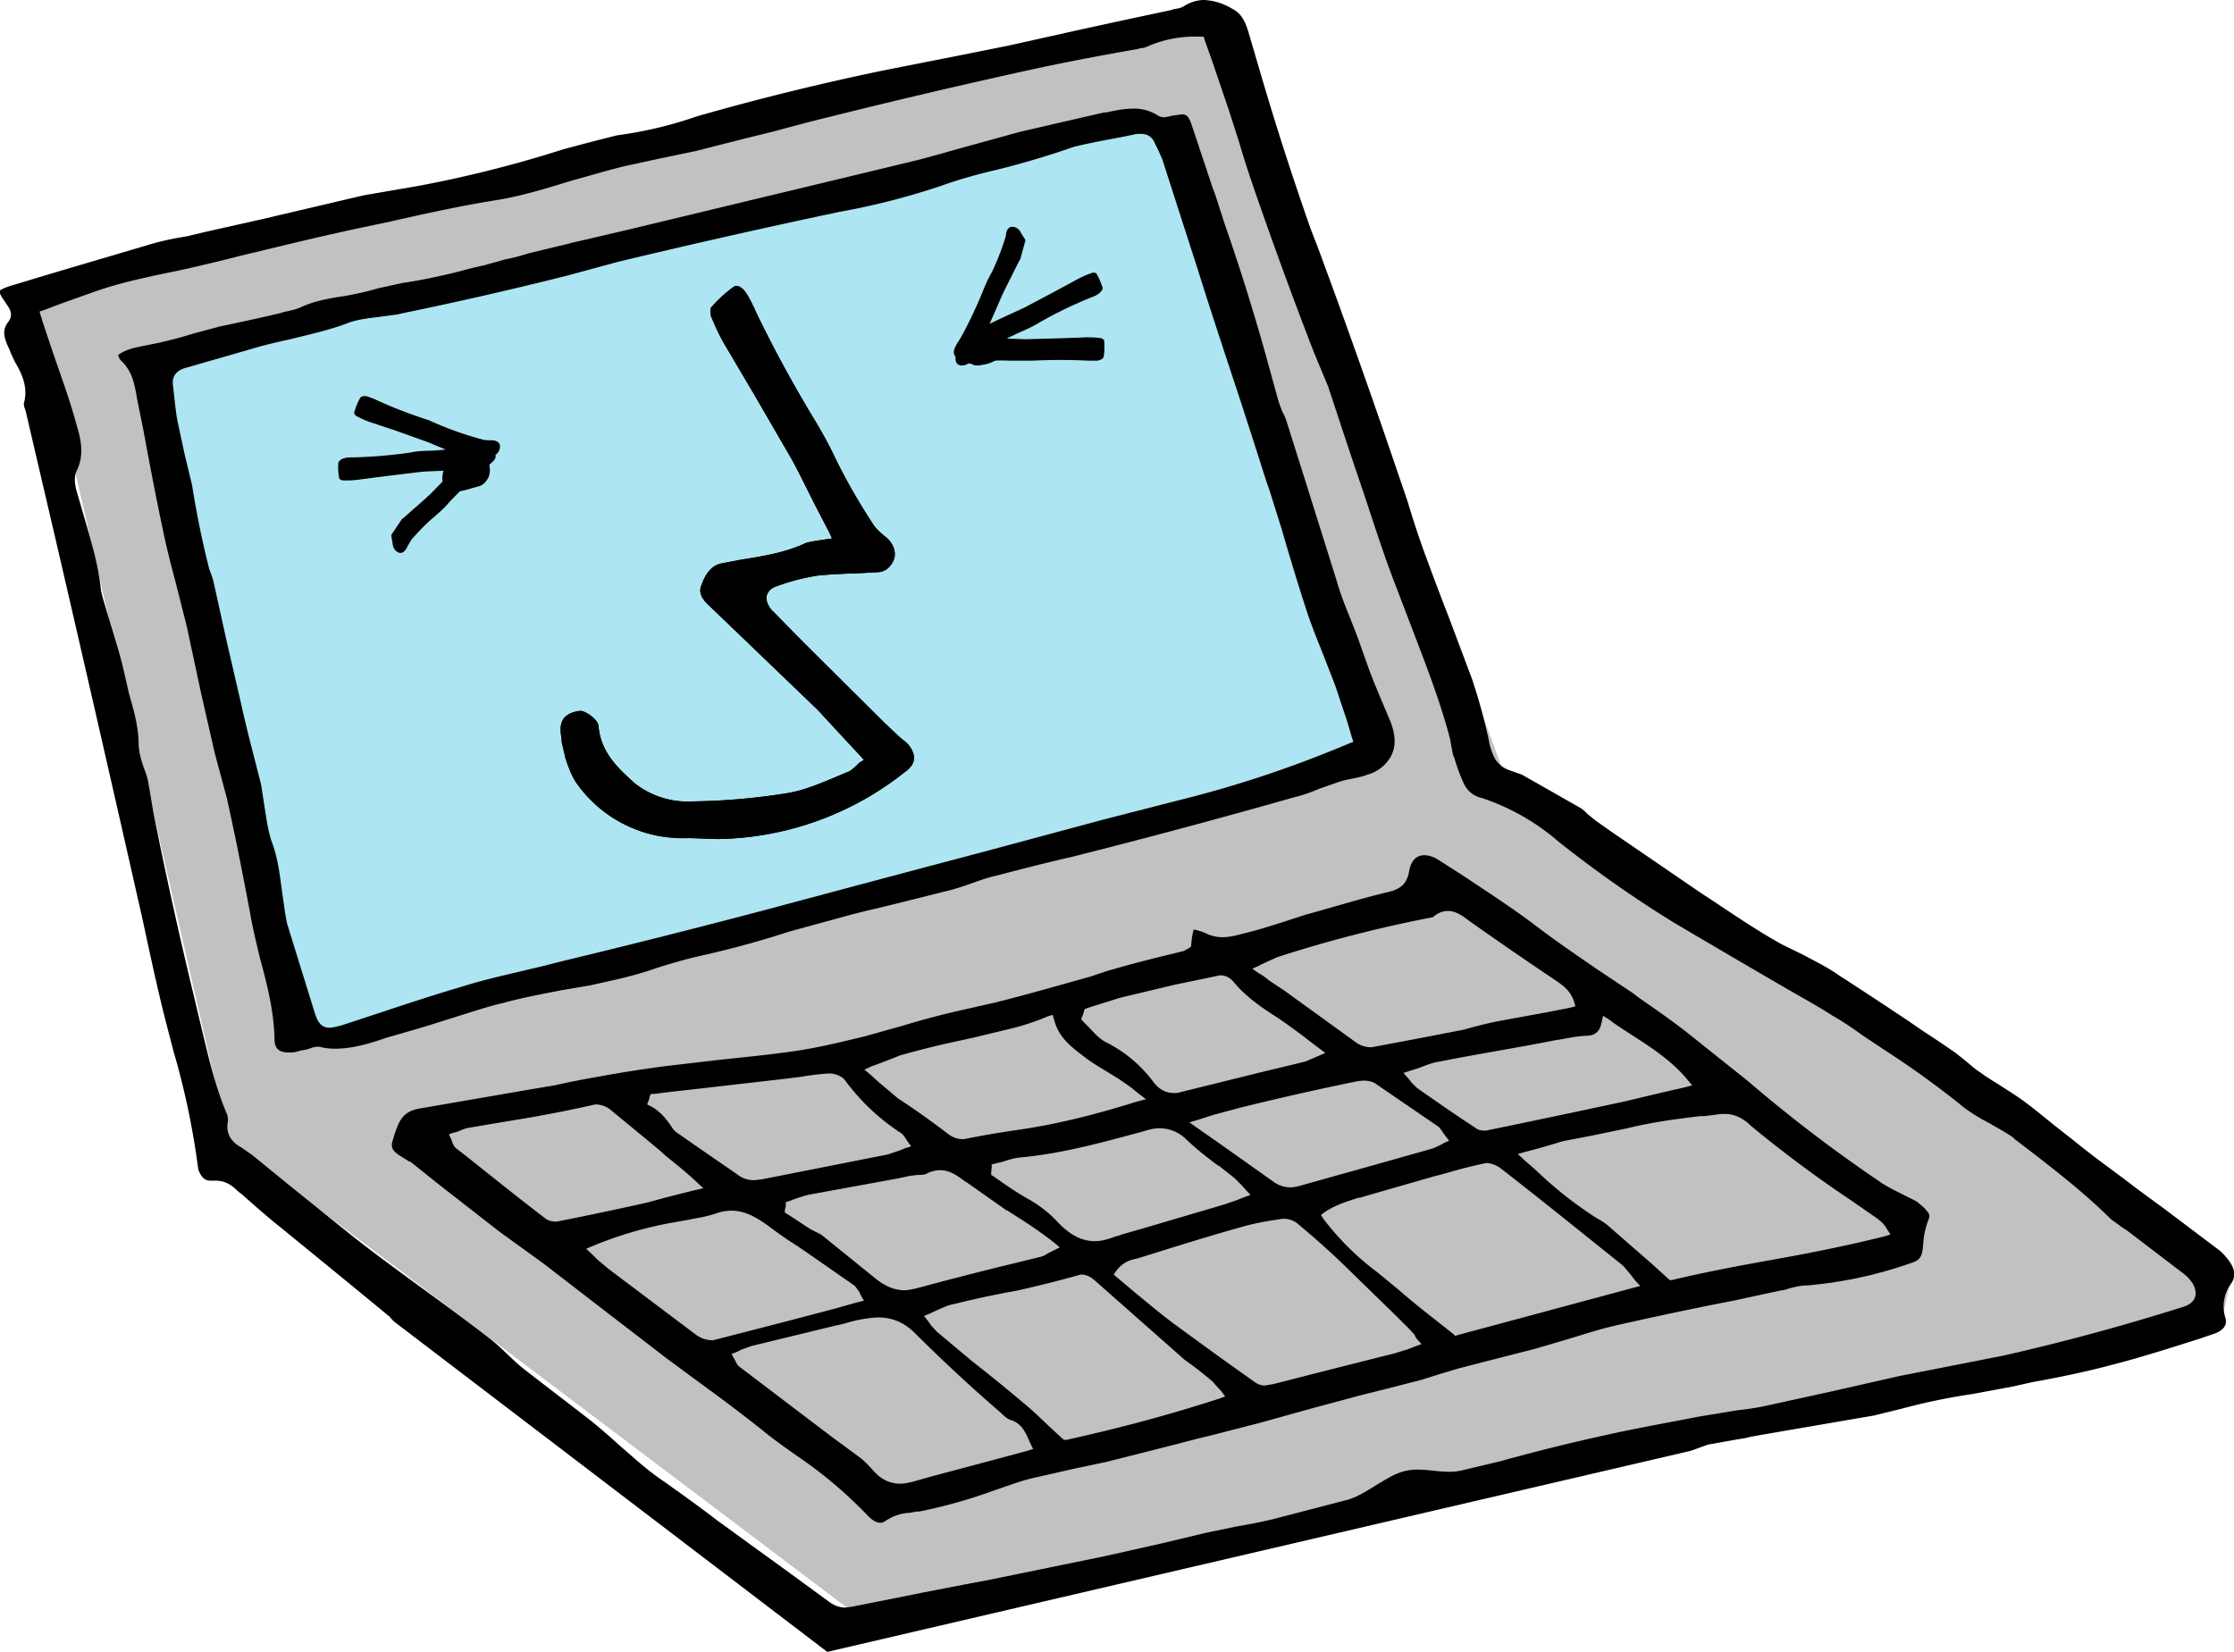 <svg xmlns="http://www.w3.org/2000/svg" viewBox="0 0 468.8 346.7" style="enable-background:new 0 0 468.84 346.72" xml:space="preserve"><path style="fill:#c1c1c1" d="m7.5 62 250-57.5 58 157.5 153 105-2.5 11-285.5 61.5L48 239.5l-36-157z"/><path d="m173.6 346.7 181.2-42.2 1.4-.5 2.2-.8 5.6-1 2.4-.4.8-.2 1-.2 7.5-1.3 17.5-3 6.1-1.5a126.7 126.7 0 0 1 14.5-3l8.6-1.6 4-.9c5.6-1 11.4-2.2 17-3.7 6.2-1.6 12.4-3.6 18.4-5.5l2.6-.9c.8-.2 3.3-1.2 2.6-3.4a8 8 0 0 1 1.2-7.2c.9-1.3.8-2.7 0-4.1a12 12 0 0 0-2.5-2.9l-11.8-8.9-5.2-3.8-3-2.3c-3.4-2.5-6.8-5-10-7.6l-4.7-3.7c-2-1.6-4-3.3-6.2-4.9-1.6-1.2-3.4-2.3-5.1-3.4-1.4-.9-2.8-1.7-4.1-2.7-1-.6-1.9-1.4-2.7-2.1l-2.5-2a253 253 0 0 0-7-4.7l-2.9-2a1181 1181 0 0 0-14.6-9.6c-2.4-1.7-5.1-3-7.7-4.4l-4.3-2.1c-5.2-2.9-10.2-6.3-15-9.5l-1.7-1.1-19-13-3.4-2.4-1.6-1.3c-.5-.5-1-1-1.5-1.3l-12.3-7-1.4-.5-1.7-.6a6.1 6.1 0 0 1-2.5-2.1c-.6-1.1-1-2.3-1.3-3.5v-.2a121 121 0 0 0-3.6-13.2l-5-13.3a561 561 0 0 1-4.5-11.9c-1.5-4-2.8-8-4-12l-2.9-8.5a1803 1803 0 0 0-16-45l-1.4-3.6A644.2 644.2 0 0 1 264.7 16L262 6.8c-.6-2-1.4-4-3.5-5a12.4 12.4 0 0 0-5.8-1.8c-1.4 0-2.8.4-4.1 1.2-.7.5-1.5.6-2.2.7l-.6.2-10.3 2.2-10.1 2.2-4.9 1.1-9 2-11 2.2-15.2 3a543.9 543.9 0 0 0-39 9.6 84.8 84.8 0 0 1-16.8 4 476.3 476.3 0 0 0-11.5 3A253.3 253.3 0 0 1 87.9 39l-11.6 2L55 46l-11.6 2.6-4.2 1c-2.5.4-5 .9-7.4 1.6l-21 6.2L2.2 60c-1.9.6-2.2 1-2.3 1 0 .3 0 .8 1.2 2.4l.1.2c.7 1 1.8 2.4.5 4C.3 69.5.9 71 2 73.4l.3.8.8 1.7C4.5 78.3 6 81.2 5 84.7c0 .1 0 .6.2 1l.2.6a16303 16303 0 0 0 6.2 26.6 14538.8 14538.8 0 0 1 18.3 80c1.6 7.4 3.2 15 5.1 22.3l1.4 5.4a161.5 161.5 0 0 1 5.2 24.8c.8 2.4 2.1 2.4 2.6 2.4h1.1c2.1 0 3.5 1.1 4.6 2.2l.9.7c2.6 2.3 5.4 4.8 8.2 7L71.6 268a2858.4 2858.4 0 0 1 10.1 8.3l.9 1m378-5c-.2.6-.8 1.4-2.2 1.9l-1.9.6a470 470 0 0 1-36 9.7l-11.7 2.3-10.2 2-14.1 3.2-14.6 3.2a63 63 0 0 1-5.4.8l-4.2.7-3.7.6c-6.6 1.3-13.5 2.5-20.1 4a400.2 400.2 0 0 0-21.7 5.4l-8 1.9c-4.2 1-8-.9-12.2.2-3.8 1-8.1 5-11.9 6l-15 3.9c-2.7.7-5.5 1.2-8.3 1.7l-6.3 1.3-9.2 2.2-12 2.7-23.9 4.9-5.3 1-8.8 1.7-15 3-1.5.2c-1.2 0-2.3-.4-3.4-1.2l-9.3-6.8-7.6-5.5-6.6-4.8c-3.8-2.9-7.8-5.8-11.8-8.6-3.2-2.2-6.1-4.9-9-7.4a133 133 0 0 0-5.8-5l-13.5-10.4c-3-2.3-4.7-4.5-7.8-6.9-9.4-7.3-20.1-14.6-28.8-21.5l-13.3-10.7-7.6-6.2-2.3-1.6c-.9-.5-3.4-2-2.8-5.3.1-.5 0-1-.1-1.5-2.6-6-4-12.4-5.5-18.6l-1.6-6.7a981.9 981.9 0 0 1-8.4-38.1l-1.1-6.5c-.2-1-.5-1.9-.9-2.9-.5-1.5-1-3.1-1.1-4.8 0-3.7-1-7.3-2-10.7l-1.1-4.8c-.8-3.6-2-7.2-3-10.6l-1.4-4.7-.1-.4-.3-1.2c-.5-5.2-2-10.2-3.4-15l-1.8-6.2c-.3-1.2-.5-2.8.1-4 1.6-3.2.9-6.6 0-9.5-1.2-4.5-2.8-9-4.3-13.3a848.2 848.2 0 0 1-2.7-8l-.5-1.6-.3-1 .9-.3 3.4-1.3 7.3-2.6c5.7-2 11.7-3.2 17.5-4.4a353.9 353.9 0 0 0 12.6-3l5.8-1.4c6.2-1.5 13.3-3.2 20.4-4.7l5.7-1.2c7.5-1.7 15.2-3.4 22.9-4.6 5.2-.9 10.3-2.5 15.2-4 3.7-1 7.6-2.2 11.4-3.1l6.9-1.5 7.7-1.6 10.2-2.6 5.7-1.4 7.5-2a1546.4 1546.4 0 0 1 48.4-11.4 552 552 0 0 1 20.9-4l.7-.2c.6 0 1.1-.2 1.5-.4a25 25 0 0 1 11-2h.7l.2.7 1.6 4.5 3.5 10.3 2.3 7.2c1 3.5 2.2 7 3.4 10.5a989.4 989.4 0 0 0 12.1 33l3 7.2 3.4 10.3 2 6 1.9 5.6c2 6 4 12.3 6.3 18.4l3.9 10.2c2.9 7.6 6 15.5 8.1 23.5l.3 1.7.3 1.6.3.7a38 38 0 0 0 2 5.4 5.4 5.4 0 0 0 3.8 3 47.5 47.5 0 0 1 15.3 8.5l.7.6a247 247 0 0 0 24.2 17 3331.7 3331.7 0 0 0 23.9 14c3.1 1.8 6.4 3.6 9.5 5.6 2.1 1.2 4.2 2.6 6.1 4l4.5 3c6.2 4 11.7 8 17 12.3a38 38 0 0 0 5.2 3.2c1.7 1 3.4 1.9 5 3l.4.4c6.8 5.2 13.8 10.5 20 16.6.6.6 1.4 1 2.1 1.6l1.5 1 11.8 9c.8.6 1.5 1.4 2 2.2.7 1.3.6 2.2.4 2.8zm-268 45a105.9 105.9 0 0 0 13.5-3.6l4.3-1.5c2-.7 4-1.4 6-1.9l8.8-2 7.1-1.5 13.8-3.5 5.4-1.4 2.5-.6 10.5-2.7 10.4-2.9 10.4-2.8 6-1.5 7-1.8 3.8-1.2 4-1.2 7-1.8 9-2.3 6.8-2c3.6-1.1 7.3-2.3 11-3.1 8-1.8 16-3.5 23.8-5l10.2-2.2c.5 0 1-.2 1.6-.4 1.2-.3 2.4-.6 3.6-.6a88 88 0 0 0 21.6-4.6c2.3-.7 2.7-1.3 2.9-4.4.1-1.6.5-3.2 1-4.6.5-1 .3-1.5-.4-2.2l-.2-.3c-.7-.6-1.4-1.3-2.1-1.7l-3-1.5c-1.6-.8-3.2-1.6-4.6-2.6a304.8 304.8 0 0 1-27.5-21l-11.4-9.1c-3.7-3-7.6-5.7-11.5-8.4l-1.3-1-7.5-5c-4.5-3.1-9.2-6.3-13.6-9.7-4.7-3.5-9.8-6.8-14.6-10l-5-3.2c-1.1-.7-2.1-1-3-1-2.3 0-3 2.1-3.2 3.4-.5 2.8-2 3.7-4.3 4.3-5.5 1.3-11 3-16.4 4.5l-1.1.3-4.9 1.6c-2.6.8-5.3 1.7-8 2.3l-.7.2c-1.2.3-2.4.6-3.8.6-1 0-2-.2-3-.6a10.8 10.8 0 0 0-3-1 13 13 0 0 0-.5 3.1l-.1.5-.4.3-.4.2-.7.4-4.1 1a287.8 287.8 0 0 0-12 3.2l-3.6 1.2c-7.5 2.1-13.8 3.9-19.8 5.4l-6.2 1.4a172.5 172.5 0 0 0-13 3.4l-8.2 2.3c-5 1.2-10.2 2.5-15.4 3.2-5 .7-10 1.2-14.8 1.7l-12 1.4c-4.4.6-9 1.3-13.3 2.1l-3.9.7-3 .6-2.8.6-5.9 1-22 3.8c-3.9.6-4.7 2.4-6 6.8-.6 1.8.4 2.5 2.4 3.7l1.1.7h.2l.5.4 5.5 4.4 12.7 9.9 4.7 3.4 4.7 3.4 11.4 8.8 14.3 11 8 5.9c4 2.9 8.1 6 12 9.1 2.4 2 5 3.8 7.4 5.5A91.4 91.4 0 0 1 182 318c.7.8 1.8 1.6 2.7 1.6.4 0 .7-.1 1-.3a9.9 9.9 0 0 1 5.3-1.8l1.6-.3zm63.1-23.7c-9.6 3.1-19.7 5.9-31.9 8.6h-.5l-.4-.3-2.6-2.4c-1.7-1.6-3.3-3.2-5-4.6a368 368 0 0 0-11.3-9.2l-7.4-6.2-1.2-1.3-.7-1-.8-1 1.2-.5 1.7-.8c1.2-.5 2.2-1 3.4-1.2a193.4 193.4 0 0 1 13.1-2.8 239.4 239.4 0 0 0 13.5-3.4c1.4 0 2.3.7 3 1.3l18.8 16.6a80.4 80.4 0 0 1 5.9 4.6 36.7 36.7 0 0 0 1.8 2l.8 1.1-1.4.5zm0-49 3.4 2.7 1.4 1.4.9 1 1 1.1-1.4.5-1.5.6-2.6.9-16.3 4.8-5.2 1.5-.5.2-.8.2c-1.5.6-3 1-4.3 1-3 0-5.6-1.5-8.3-4.5a26 26 0 0 0-6-4.5 68.4 68.4 0 0 1-5.7-3.7l-1.3-.9-.5-.3v-.6l.1-.9v-.7l.8-.2 1.6-.4c1.2-.4 2.5-.8 3.9-.9 8.5-.8 16.8-3.1 25-5.3l1-.3c1-.3 2-.5 3-.5a8 8 0 0 1 5.6 2.4c2.1 2 4.4 3.8 6.7 5.5zm-6.2-9 2-.6 3.1-1 5.6-1.5a601.2 601.2 0 0 1 24.8-5.6l1.1-.1c.7 0 1.7.1 2.5.6l13 8.9c.5.3.8.8 1.2 1.4l.5.7.8 1-1.1.5-.7.4-1.5.7-13.1 3.7-14.3 4c-1 .3-1.8.5-2.6.5a6 6 0 0 1-3.6-1.2l-11-7.8-5-3.5-1.7-1.2zM211.3 254l.6.4c3 1.9 6 3.8 9.3 6.4l1.2 1-1.4.7-1.2.6a4 4 0 0 1-1.5.7l-8.6 2.1a892 892 0 0 0-17.4 4.5c-.9.2-1.7.4-2.5.4-2 0-4-.8-6-2.4l-11.5-9.3-1-.5-1.2-.6-3.5-2.3-1.4-.9-.5-.3v-.6l.2-.7v-.9l.7-.2 1.3-.5c1-.3 2-.7 3.1-.9l18.6-3.4 2.3-.5 1.6-.2c.8 0 1.6 0 2.2-.4.9-.4 1.8-.6 2.6-.6 2.1 0 3.8 1.3 5.4 2.5h.1l8.5 6zm85.6 28.6-1.5.6-2.6.8-12.3 3.1-13.3 3.4-1.8.3c-.8 0-1.5-.3-2.2-.8l-7.3-5.2-9.2-6.7c-3-2.2-5.8-4.6-8.5-6.8l-3.8-3.2-.7-.6.5-.7a6.3 6.3 0 0 1 4.2-2.6l.7-.2c6.4-2 14-4.4 21.5-6.5 2.4-.7 5.1-1.2 8.5-1.7h.4c1.2 0 2.4.6 3 1.2 3.6 3 6.5 5.6 9 8l11.5 11.2 2.9 2.9 1 1.1c0 .3.3.6.5.9l.9 1-1.4.5zm45.8-12.3-35.3 9.5-1.5.4-.5.2-.4-.4-3.8-3c-2.7-2.1-5.3-4.2-7.7-6.3L289 267a57 57 0 0 1-11.3-11.2l-.5-.8.8-.6c2.2-1.5 4.6-2.2 7-3 .5 0 1-.2 1.3-.3l14.6-4.2 1.2-.3 1.8-.5a93.8 93.8 0 0 1 8-2c1 0 2.2.5 3 1.1 9.4 7.3 18.5 14.7 25.4 20.2.6.5 1.1 1.2 1.8 2l1 1.3 1.1 1.2-1.5.4zm14.6-36 3.9-.5h.8c2 0 3.5.9 4.7 1.8l.5.5a255.7 255.7 0 0 0 21.2 15.8l4.9 3.4c1 .7 2 1.4 2.7 2.7l.7 1.1-1.3.4c-8 2-16.1 3.6-24 5-6.7 1.2-13.6 2.5-20.3 4.1l-.6.1-.4-.3-3.3-3-9.4-8.2a13 13 0 0 0-2.3-1.5l-.3-.2a82.5 82.5 0 0 1-12.6-10l-2.3-2-1.4-1.3 1.8-.5a160.4 160.4 0 0 0 7.7-2.2l5.8-1.1 7.7-1.6c5.3-1.3 10.6-2 15.8-2.6zm-21.2-19.7.3-1.4 1.3.8c1.5 1.2 3.2 2.2 4.7 3.2 4 2.6 8.3 5.3 11.7 9.4l1 1.2-1.5.4-4.4 1-8.4 2a3487 3487 0 0 1-29 6.1c-.5 0-1.5 0-2.2-.6-4.3-2.8-8.6-5.8-12.3-8.4l-1.1-1.1a18 18 0 0 0-.7-.9l-1-1.1 1.5-.5a80 80 0 0 0 1.9-.6c1.3-.5 2.5-1 3.7-1.2 7-1.4 14.3-2.6 21.3-3.9l3.6-.7 1.3-.2c1.6-.3 3.2-.6 4.8-.7 1.8 0 3-.5 3.5-2.8zm-71.8-12 1.5-.7 2.2-1a272 272 0 0 1 32.7-8.4c1-.9 2-1.3 3.2-1.3 1.6 0 3 1 4.3 2a862.1 862.1 0 0 0 18.3 12.6c1.4 1 3 2 3.8 4.4l.3 1-1.1.3-4.6.9-10.9 2a98.9 98.9 0 0 0-6.8 1.7 1798.7 1798.7 0 0 1-19.4 3.7c-1.3 0-2.5-.4-3.5-1.2l-13-9.4-1.8-1.3-3.3-2.2c-.6-.5-1.2-1-2-1.4l-1.4-1 1.6-.7zm-37.2 10.8.4-1.2.1-.4.5-.2 2.2-.7 4.8-1.5 11.3-2.7a2096.5 2096.5 0 0 0 9.6-2c1.1 0 2 .4 2.8 1.3 2.6 3.2 6 5.5 9.6 7.8a130.2 130.2 0 0 1 6.8 5l1.6 1.2 1.3 1-1.6.7-1.2.5c-.7.3-1.2.6-1.8.7l-8.7 2.1-17 4.2c-.5.2-1 .2-1.5.2-1.7 0-3.2-.8-4.4-2.5a28 28 0 0 0-9.9-8.2c-1.3-.7-2.4-1.9-3.4-3l-1.3-1.3-.4-.5.2-.6zm-44.2 10.4 2.2-.8 3.8-1.5a200 200 0 0 1 9.8-2.5l5.5-1.2 8.3-2a49.7 49.7 0 0 0 7.4-2.5l1-.3.3 1c.9 3.6 3.4 5.6 6.2 7.7l.4.3c1.3 1 2.8 1.9 4.3 2.8l2.6 1.6 2.6 1.8 1.6 1.3 1.6 1.2-1.9.5c-9.6 3-17.6 4.9-25.4 6a206 206 0 0 0-11 1.9c-1.3 0-2.4-.4-3.5-1.3a173.8 173.8 0 0 0-10.3-7.3l-3.8-3.2-2-1.8-1.2-1 1.5-.7zm-46.8 7.2.2-.5v-.3l.3-.6h.6l3.2-.4 7.1-.8 17.4-2 3.2-.4a54 54 0 0 1 5.8-.7h.2c1 0 2.5.5 3.2 1.4a45 45 0 0 0 11.6 11c.4.2.7.6 1 1l.5.8.8 1.1-1.3.4-1.2.5-2.4.8-25.3 5-1 .2-1.7.2c-1.4 0-2.6-.4-3.7-1.3l-7.7-5.3-4.3-3c-.5-.3-1.2-.8-1.6-1.5-1.3-2-2.7-3.5-4.4-4.4l-.8-.4.3-.8zm-19.2 25.4c-.7 0-1.8-.1-2.5-.7-5.5-4.2-11.1-8.7-16.5-13l-2.2-1.7c-.4-.3-.5-.7-.7-1l-.3-.9-.5-1 1-.4c.4 0 .8-.2 1.1-.3.7-.3 1.4-.6 2.1-.7l5.3-.9 7.2-1.2a270 270 0 0 0 14-2.8 5 5 0 0 1 3.3 1.2l7.3 6 3 2.5 1.1 1 3.2 2.6 2.1 1.8 1.3 1.2 1.4 1.3-1.8.4a326.4 326.4 0 0 0-10 2.6 805.4 805.4 0 0 1-19 4zm32.7 24.9a6 6 0 0 1-3.6-1.2l-8.5-6.4-9.7-7.3-2.4-2-1.3-1.3-1.1-1 1.4-.6a81 81 0 0 1 17.3-5l2.8-.5 1.5-.3a28 28 0 0 0 4.2-1c1.1-.4 2.2-.6 3.3-.6 3 0 5.5 1.6 7.6 3.1 2 1.5 4.1 3 6.2 4.3l3.5 2.4 8.6 6 .9 1.2.3.7.7 1.2-1.3.3-4.6 1.3a2832 2832 0 0 1-25.8 6.7zm33.8 27.5c-1.1-1.2-2-2.2-3.1-3l-5.7-4.2-3.7-2.8-15.8-12c-.3-.2-.5-.6-.7-1l-.3-.6-.6-1 1-.4 1-.5 2.2-.8 17.7-4.3 1.4-.3 1.4-.4a27.3 27.3 0 0 1 6-1c3.1 0 5.6 1.1 7.8 3.3a338.8 338.8 0 0 0 18 16.7l.1.1c.6.6 1.3 1.2 1.9 1.4 2.4.7 3.2 2.6 4.1 4.7l.2.4.5 1-1.2.4-5.2 1.4-12 3.2-3 .8-3.9 1.1c-.9.2-1.8.4-2.6.4-2.1 0-4-.9-5.5-2.6z"/><path style="fill:#ade5f2" d="m29.4 76.4 207-50.5 8 3 44 130-220.5 59-5-1z"/><path d="M85.6 216.5c3.3-.9 6.6-2 9.8-3 3.3-1 6.7-2.2 10.2-3 4-1.1 8.3-1.9 12.4-2.7l5.9-1c4.4-1 9-1.9 13.5-3.5a111 111 0 0 1 11.4-3.1 199.1 199.1 0 0 0 16.9-4.7l11.7-3.2c3.2-.9 6.5-1.6 9.7-2.4l11.2-2.8c1.8-.4 3.6-1 5.3-1.6 1.7-.6 3.6-1.3 5.4-1.7 5.4-1.4 10.8-2.8 16.1-4a1613.5 1613.5 0 0 0 46.6-12.5c1.7-.4 3.4-1 5-1.7l4-1.4c1.1-.4 2.2-.6 3.2-.8 1-.2 2-.4 3-.8a8 8 0 0 0 5.1-4.1c1-2 .8-4.4-.2-7-1.4-3.4-3-7-4.4-10.7l-1.5-4.2-1.1-3.1-1.6-4.1c-1-2.4-2-5-2.7-7.5l-6.4-20.4-4-12.7c-.2-.7-.5-1.5-.9-2.2a24 24 0 0 1-1-2.7l-2.2-8a395 395 0 0 0-3.4-11.7c-1.8-6-3.8-12-5.8-17.8l-1.8-5.6-.5-1.3L250 26c-.6-1.7-1.1-2-2-2l-1.5.2-.6.1c-.5.1-1.1.3-1.7.3-.5 0-1-.2-1.3-.4a9 9 0 0 0-5.1-1.4c-1.9 0-3.8.4-5.7.8h-.4l-17.4 4-10.9 3c-4 1.1-8 2.3-12.1 3.3l-24.1 5.8-7.1 1.7-16.2 3.9-12.5 3-9.4 2.2-1.8.4-.7.2-8.3 2c-1.7.5-3.3 1-5 1.3l-4.7 1.3-1.8.4c-2.4.6-4.8 1.3-7.3 1.8a99.3 99.3 0 0 1-8 1.5l-5 1.1-2.2.6a76 76 0 0 1-4.7 1c-3.3.5-6.3 1-9.2 2.3-1.2.6-2.5.8-3.8 1.1l-.6.2a433 433 0 0 1-12.7 2.8L40.6 70c-2.9.9-5.9 1.7-9 2.3l-1 .2c-2 .4-4 .7-5.8 2v.2l.4.8c2.5 2.2 3 5 3.5 7.8v.1l1.3 6.4c1.3 7 2.6 14 4.1 21 .8 4 1.8 7.8 2.8 11.6l2.3 9.1 3 14 2.8 12.3 1.2 4.5 1.4 5.2c2 9 3.5 16.8 4.9 24.2.5 3 1.3 6.2 2 9.2 1.5 5.5 3 11.3 3.1 17.2 0 2 1 2.8 3 2.8h.5c.6 0 1.3-.2 2-.4l1.1-.2.7-.2c.5-.2 1.1-.4 1.7-.4h.5c1 .3 2.2.4 3.3.4 3.6 0 7.2-1.1 10.7-2.3l4.5-1.3zm-13.9-1.3c-1.2.3-2 .5-2.6.5-2.1 0-2.7-2-3.2-3.6l-3.1-10-2.6-8.4-.3-1.7-.1-.6-.6-4.2c-.5-3.7-.9-7.2-2.2-10.6-.8-2.4-1.1-4.9-1.5-7.3l-.7-4.6-2.3-9a293 293 0 0 1-2-8.4l-3-13-2.6-11.8c-.2-1-.6-2-1-3.1a195.1 195.1 0 0 1-3.6-17.6l-1.5-6.2-1.4-6.5c-.4-1.8-.6-3.7-.8-5.5l-.3-2.7c-.4-2.8 2-3.5 2.7-3.7l8.7-2.5 5.2-1.5c2.6-.8 5.3-1.4 8-2 4-1 8.2-1.9 12.1-3.4 2.1-.8 4.4-1 6.6-1.3l3.8-.5.8-.2a798.6 798.6 0 0 0 35-8l10.3-2.8a1698.2 1698.2 0 0 1 45.1-10.2l1.4-.3a151 151 0 0 0 21.5-5.5c3.9-1.4 7.9-2.5 11.8-3.4a179.5 179.5 0 0 0 16.1-4.8c3.3-.8 6.6-1.4 9.8-2l3.4-.7h.8c1 0 2.3.3 3 2.1l.6 1.2.9 2 3.4 10.6 4 12.4c3 9.6 6.2 19.2 9.3 28.6l3.8 11.8a157.7 157.7 0 0 0 2.1 6.4l2.5 8c1.6 5.5 3.3 11.2 5.1 16.7 1 3.1 2.3 6.3 3.5 9.3l2.6 6.7 2.5 7.5 1 3.4.3.9-.8.3a238.2 238.2 0 0 1-36 12l-15.6 4-24.9 6.7a11714.2 11714.2 0 0 0-44.3 11.8 1975 1975 0 0 1-44.7 11.3l-3.5.9-5.5 1.3c-3.8.9-7.7 1.8-11.5 3-5.8 1.7-11.6 3.6-17.3 5.5l-8.2 2.7z"/>
<path class="mt-expression--is-happy" d="M118.3 150.8c-.7 1-.8 2.2-.5 3.9l.1 1.2.8 3.4c.6 1.7 1.2 3.4 2.1 4.8a27.3 27.3 0 0 0 23.9 11.8l3 .1 2.8.1a64.5 64.5 0 0 0 39.3-14c1.3-.9 2-1.9 2-3s-.6-2.4-1.9-3.5l-1-.8-3.2-3-17.3-17.2-5.9-6-.1-.2c-.2 0-.3-.2-.5-.4-.9-1.1-1.2-2.2-1-3 .3-1 1-1.6 2.2-2a44 44 0 0 1 8.5-2.2c3-.3 6-.4 8.8-.5l3.6-.2c1.7 0 2.9-1 3.6-2.7.5-1.5-.1-3.3-1.6-4.6l-.4-.3c-.8-.7-1.8-1.5-2.4-2.5-2.9-4.4-5.5-8.9-7.8-13.6a86.8 86.8 0 0 0-4.6-8.5c-4.7-7.8-8.7-15.2-12.3-22.7l-.2-.5c-.6-1.2-1.1-2.3-1.8-3.3-.6-.9-1.4-1.4-2-1.4l-.4.1a27.3 27.3 0 0 0-5 4.6v1.4c1.1 2.7 2.1 4.8 3.2 6.6l5.9 10 8 13.8c1.8 3.3 3.4 6.7 5.2 10.2l2.6 5 .6 1.3-1.3.2-2 .3c-1.1.2-2 .3-2.7.7-4.3 1.9-8.9 2.6-13.3 3.3l-3.6.7c-2.1.3-3.5 1.8-4.5 4.6-.6 1.4-.1 2.7 1.5 4.2l22.9 22 6.1 6.6 2.8 3 .8.9-1 .6-.8.8c-.6.5-1.1 1-1.8 1.2l-3.1 1.3c-2.9 1.2-5.8 2.4-9 3-6.7 1.1-13.4 1.7-20.2 1.8a18 18 0 0 1-12.2-3.8c-3.3-3-7.1-6.3-7.6-12-.1-1.4-2.7-3.2-3.8-3.2h-.1c-1.7.2-2.8.8-3.5 1.7l.1-.1zm-16.2-54 1.7-1.2c.8-.5 1.2-1.3 1.1-2.1-.1-.7-.8-1.1-1.8-1.1h-.3c-.5 0-1.2 0-1.7-.2a70 70 0 0 1-11.1-4c-4-1.3-7.7-2.7-11.1-4.3l-.2-.1-1.6-.6c-.5-.1-1-.1-1.3.1l-.2.2c-.6 1-1 2.1-1.3 3.2l.3.5c1.1.6 2.1 1.1 3.1 1.4l5.1 1.7 7 2.5 4.8 2 2.4 1 .6.3m2.8 1.3 1-1.8c.5-.8.5-1.6.1-2.3-.4-.6-1.2-.7-2.1-.2l-.2.1c-.5.2-1.1.6-1.6.6a61 61 0 0 1-7.2.8c-1.5 0-3 .1-4.4.4-4.2.6-8.1.9-11.9 1h-.2c-.6 0-1.2 0-1.7.2-.5.1-.9.4-1.1.7l-.1.2c-.1 1.2 0 2.4.2 3.4l.5.3c1.3.1 2.4 0 3.3-.1l5.4-.7 7.4-.9c1.7-.2 3.4-.2 5.2-.3l2.6-.2h.6m-14.1 13.7.3 1.9c.1.9.6 1.5 1.3 1.8.6.2 1.3-.2 1.7-1.1l.1-.2.8-1.4c1.5-1.7 3.1-3.4 4.8-4.8 1-.9 2.1-1.8 3-2.9 2.7-2.9 5.4-5.4 8.1-7.7l.2-.1 1.2-1.1c.3-.4.5-.8.4-1.1l-.1-.2c-.6-.9-1.4-1.7-2.2-2.4l-.6.1c-1 .7-1.7 1.4-2.4 2l-3.5 3.6-4.9 5a123 123 0 0 1-3.7 3.3l-1.8 1.6-.5.4m117.8-36.9-1.1 1.7c-.6.8-.6 1.6-.3 2.3.3.6 1.2.8 2.1.4l.2-.1c.5-.2 1.1-.5 1.7-.5 2.5-.2 4.9-.3 7.3-.2h4.5c4.3-.2 8.1-.2 11.9 0h1.9c.5-.1 1-.3 1.2-.6l.1-.2c.2-1.2.2-2.3.1-3.5l-.5-.4c-1.3-.2-2.4-.2-3.3-.2l-5.4.2-7.4.2-5.2-.2-2.6-.1h-.6m-3.2 0-.3 2c-.2 1 .1 1.7.8 2.2.6.4 1.4.2 2.1-.6l.2-.2c.4-.4.8-.9 1.3-1.2 2.1-1.3 4.3-2.4 6.5-3.4 1.4-.6 2.7-1.2 4-2a87 87 0 0 1 10.7-5.2l.2-.1c.6-.2 1.1-.4 1.6-.8.4-.3.7-.7.8-1v-.2c-.4-1.1-.8-2.2-1.4-3.1l-.6-.1a18 18 0 0 0-3.1 1.3l-4.8 2.6-6.6 3.5-4.8 2.2-2.3 1.1-.6.2m8-17.7-1-1.6a2 2 0 0 0-1.9-1.2c-.7.1-1.1.7-1.2 1.6v.2a50.3 50.3 0 0 1-3 7.8c-.7 1.2-1.3 2.5-1.8 3.8-1.5 3.7-3.1 7-4.8 10.1l-.1.2-.7 1.5c-.2.5-.1.9 0 1.2l.1.2a16 16 0 0 0 2.9 1.5l.5-.3c.7-1 1.1-1.9 1.5-2.8l2-4.7 2.8-6.4 2.2-4.4 1.1-2.2.3-.5"/>
<path class="mt-expression" d="M118.3 150.8c-.7 1-.8 2.2-.5 3.9l.1 1.2a74.4 74.4 0 0 1 .8 3.4c.6 1.7 1.2 3.4 2.1 4.8a27.2 27.2 0 0 0 17.7 11.4c2 .3 4.2.4 6.2.4l3 .1 2.8.1a64.5 64.5 0 0 0 39.3-14c1.3-.9 2-1.9 2-3s-.6-2.4-1.9-3.5l-1-.8-3.2-3-17.3-17.2-5.9-6-.1-.2c-.2 0-.3-.2-.5-.4-.9-1.1-1.2-2.2-1-3 .3-1 1-1.6 2.2-2a44 44 0 0 1 8.5-2.2c3-.3 6-.4 8.8-.5l3.6-.2c1.7 0 2.9-1 3.6-2.7.5-1.5-.1-3.3-1.6-4.6l-.4-.3c-.8-.7-1.8-1.5-2.4-2.5a133.3 133.3 0 0 1-7.8-13.6 86.8 86.8 0 0 0-4.6-8.5c-4.7-7.8-8.7-15.2-12.3-22.7l-.2-.5c-.6-1.2-1.1-2.3-1.8-3.3-.6-.9-1.4-1.4-2-1.4l-.4.1a26.1 26.1 0 0 0-5 4.6v1.4c1.1 2.7 2.1 4.8 3.2 6.6l5.9 10 8 13.8c1.8 3.3 3.4 6.7 5.2 10.2l2.6 5 .6 1.3-1.3.2-2 .3c-1.1.2-2 .3-2.7.7-4.3 1.9-8.9 2.6-13.3 3.3l-3.6.7c-2.1.3-3.5 1.8-4.5 4.6-.6 1.4-.1 2.7 1.5 4.2l22.9 22 6.1 6.6 2.8 3 .8.9-1 .6-.8.8c-.6.5-1.1 1-1.8 1.2l-3.1 1.3c-2.9 1.2-5.8 2.4-9 3a132.5 132.5 0 0 1-20.2 1.8 18 18 0 0 1-12.2-3.8c-3.3-3-7.1-6.3-7.6-12-.1-1.4-2.7-3.2-3.8-3.2h-.1c-1.7.2-2.8.8-3.5 1.7zm-21.8-47.7 1-.2 3.2-.9c.8-.3 1.4-1 1.8-1.8.4-1 .4-2.1 0-3.1a6 6 0 0 0-4.8-3c-.4 0-.7 0-1 .2a7.7 7.7 0 0 0-3.8 5.2c-.2 1.3 0 2.1.4 2.7.5.6 1.6.9 3.2.9zm105.2-32.3c-1.1 1.6-2 3-1.3 3.9.5.6 1.6 1 2.7 1.4l1.5.6h.8l.6-.1c.7-.1 1.7-.3 2.6-.8.7-.3 1.4-1 1.7-1.7.7-1.6-.4-4-2.5-5.4-.8-.6-1.3-.8-1.9-.8-.7 0-1.5.3-2.5 1.2a8 8 0 0 0-1.7 1.7z"/></svg>